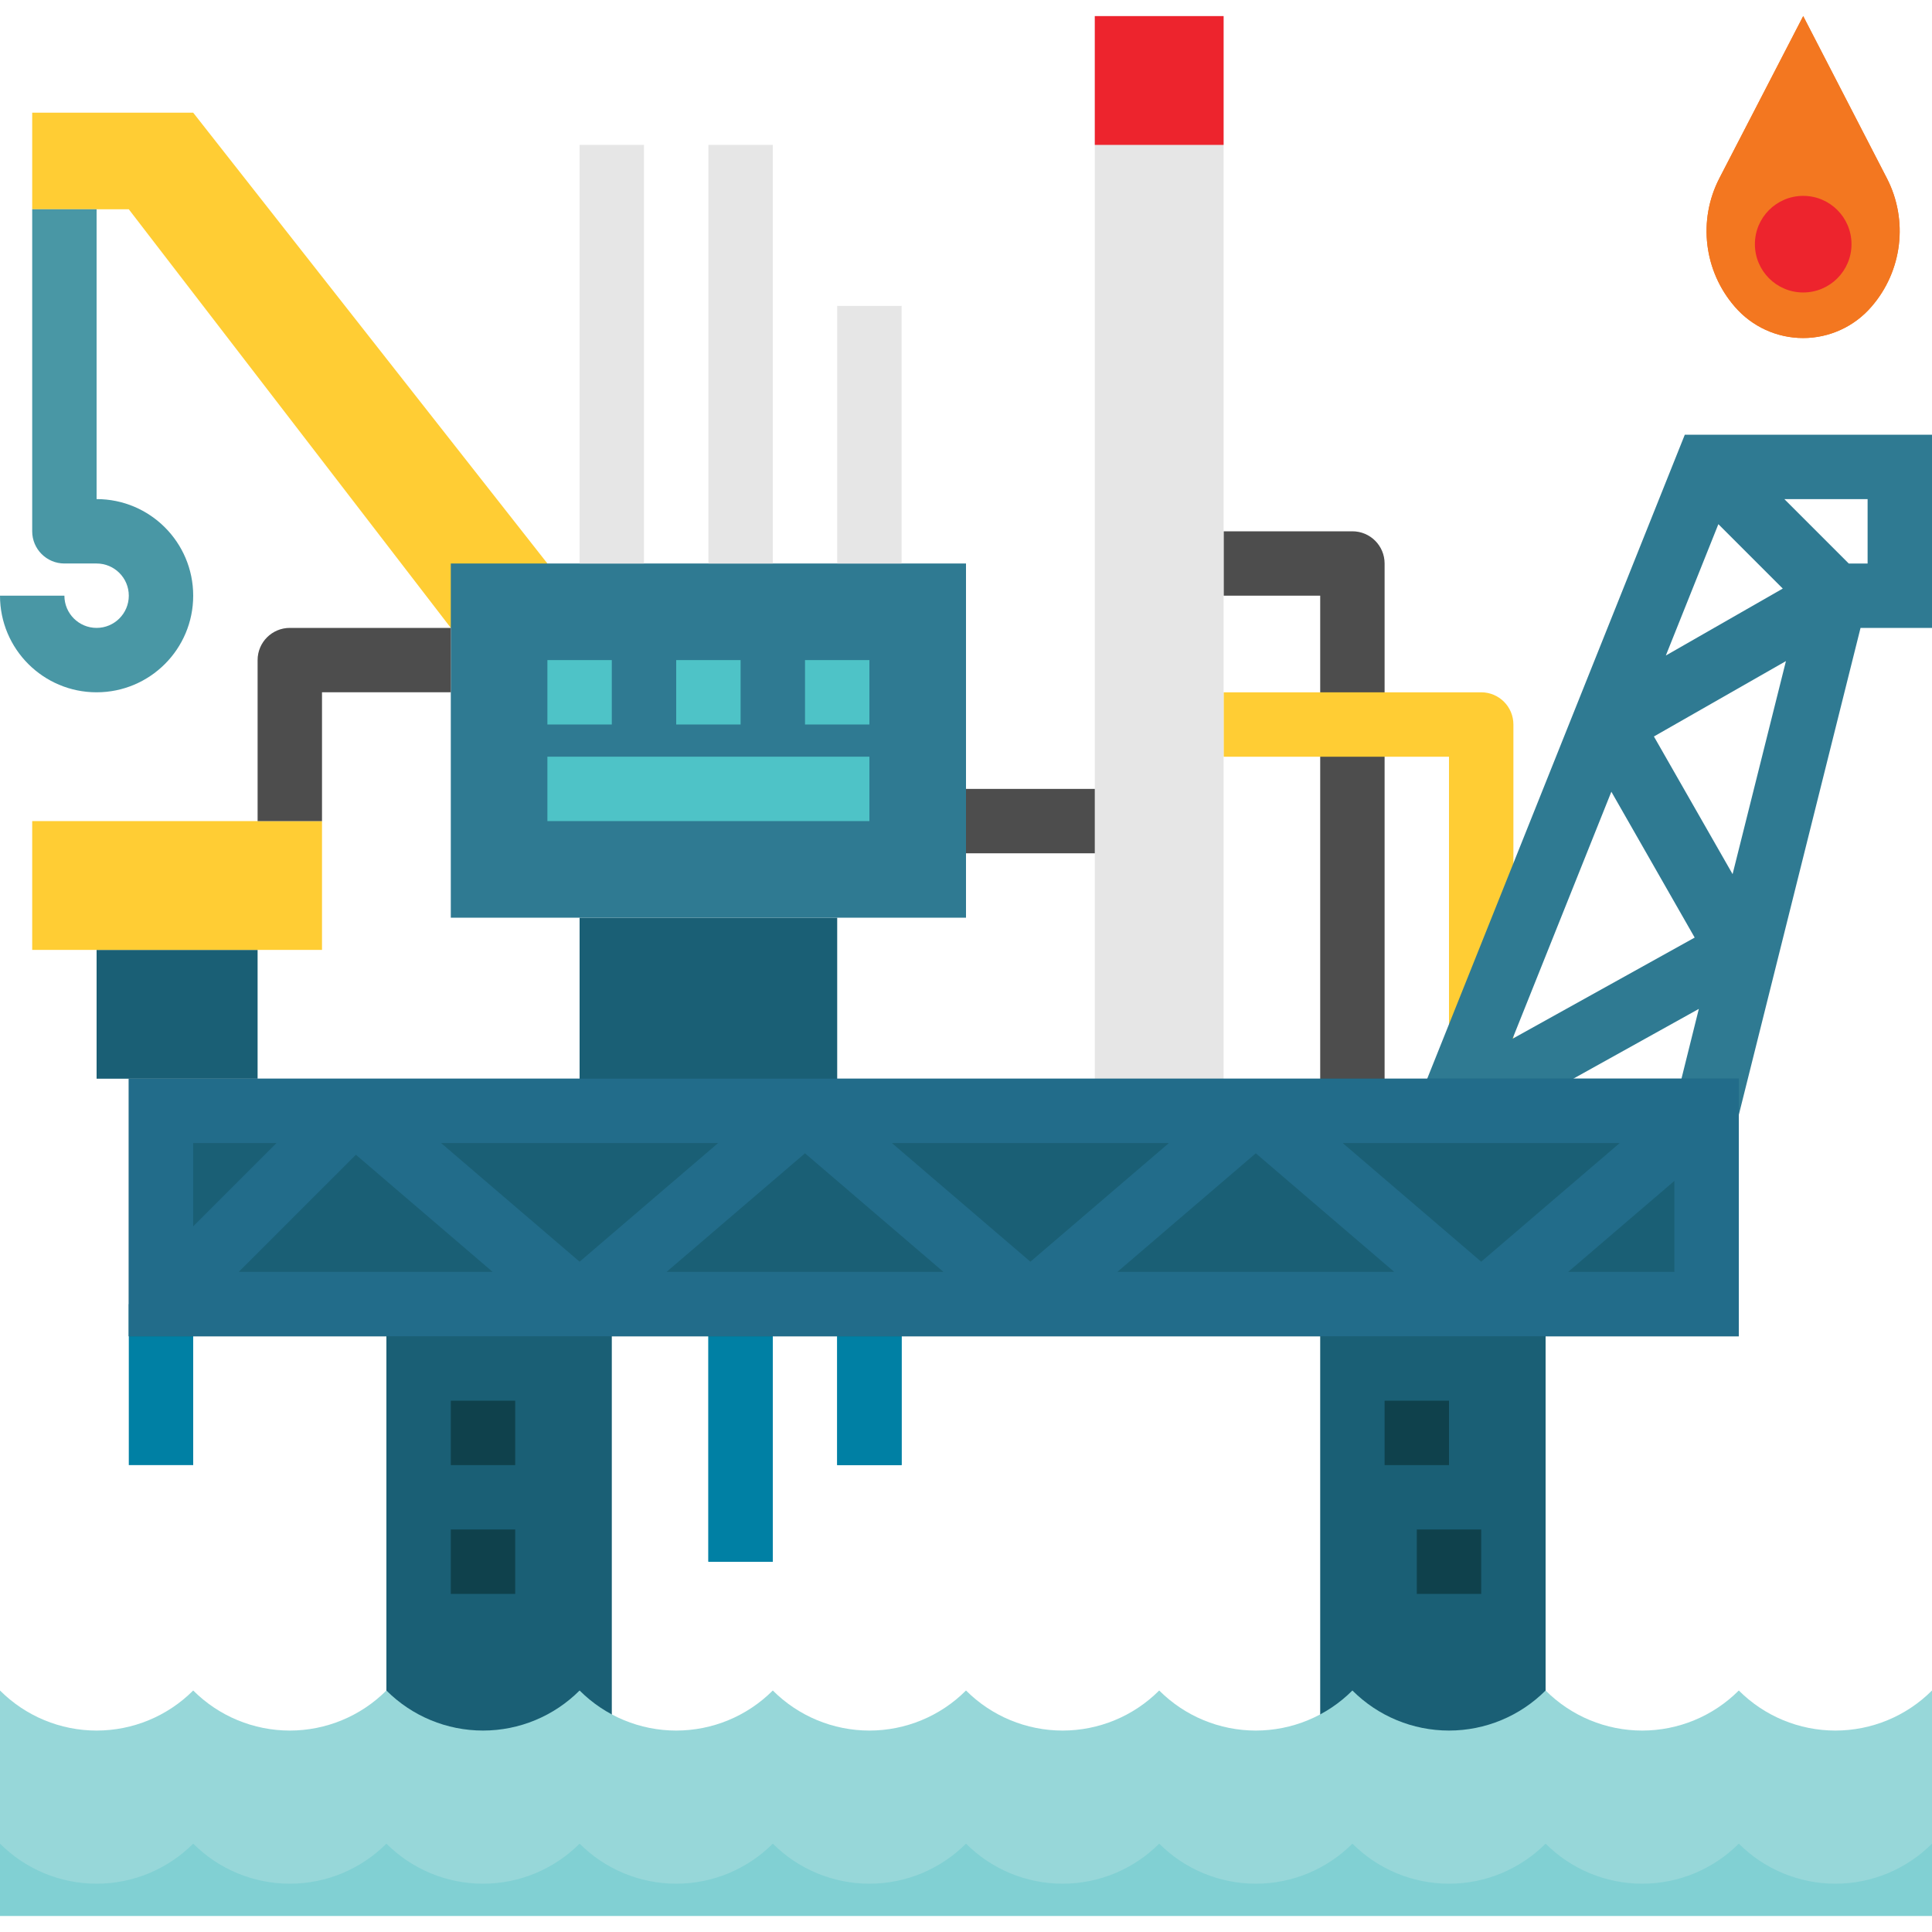 <svg height="480pt" viewBox="0 -4 480 480" width="480pt" xmlns="http://www.w3.org/2000/svg"><path d="m136 136-88-112h-40v24h24l80 104" fill="#ffcd34"/><path d="m344 272h-16v-128h-24v-16h32c4.418 0 8 3.582 8 8zm0 0" fill="#4d4d4d"/><path d="m376 272h-16v-88h-56v-16h64c4.418 0 8 3.582 8 8zm0 0" fill="#ffcd34"/><path d="m24 232h40v32h-40zm0 0" fill="#1a5f75"/><g fill="#0080a4"><path d="m176 320h16v64h-16zm0 0"/><path d="m208 320h16v40h-16zm0 0"/><path d="m176 320h16v64h-16zm0 0"/><path d="m208 320h16v40h-16zm0 0"/></g><path d="m328 320h56v112h-56zm0 0" fill="#1a5f75"/><path d="m96 320h56v112h-56zm0 0" fill="#1a5f75"/><path d="m32 320h16v40h-16zm0 0" fill="#0080a4"/><path d="m418.586 104-70.402 176h82.062l32-128h17.754v-48zm11.871 109.176-19.547-34.199 32.801-18.73zm-30.121-20.473 20.703 36.234-45.262 25.141zm13.535-33.84 13.051-32.633 16 16zm-23 105.137 31.199-17.344-4.316 17.344zm73.129-128h-4.688l-16-16h20.688zm0 0" fill="#2f7a92"/><path d="m144 224h64v48h-64zm0 0" fill="#1a5f75"/><path d="m272 0h32v272h-32zm0 0" fill="#e6e6e6"/><path d="m112 136h128v88h-128zm0 0" fill="#2f7a92"/><path d="m8 200h72v32h-72zm0 0" fill="#ffcd34"/><path d="m80 200h-16v-40c0-4.418 3.582-8 8-8h40v16h-32zm0 0" fill="#4d4d4d"/><path d="m136 160h16v16h-16zm0 0" fill="#4ec3c7"/><path d="m168 160h16v16h-16zm0 0" fill="#4ec3c7"/><path d="m200 160h16v16h-16zm0 0" fill="#4ec3c7"/><path d="m136 184h80v16h-80zm0 0" fill="#4ec3c7"/><path d="m272 0h32v32h-32zm0 0" fill="#ed242d"/><path d="m24 168c-13.254 0-24-10.746-24-24h16c0 4.418 3.582 8 8 8s8-3.582 8-8-3.582-8-8-8h-8c-4.418 0-8-3.582-8-8v-80h16v72c13.254 0 24 10.746 24 24s-10.746 24-24 24zm0 0" fill="#4997a5"/><path d="m240 192h32v16h-32zm0 0" fill="#4d4d4d"/><path d="m431.031 72.23c-7.699-8.844-9.234-21.488-3.871-31.918l20.84-40.312 20.801 40.312c5.363 10.43 3.828 23.074-3.871 31.918-4.258 4.926-10.441 7.754-16.949 7.754-6.508 0-12.695-2.828-16.949-7.754zm0 0" fill="#f37720"/><path d="m431.031 72.23c-7.699-8.844-9.234-21.488-3.871-31.918l20.84-40.312 20.801 40.312c5.363 10.43 3.828 23.074-3.871 31.918-4.258 4.926-10.441 7.754-16.949 7.754-6.508 0-12.695-2.828-16.949-7.754zm0 0" fill="#f37720"/><path d="m144 32h16v104h-16zm0 0" fill="#e6e6e6"/><path d="m176 32h16v104h-16zm0 0" fill="#e6e6e6"/><path d="m208 72h16v64h-16zm0 0" fill="#e6e6e6"/><path d="m344 344h16v16h-16zm0 0" fill="#0f414c"/><path d="m352 376h16v16h-16zm0 0" fill="#0f414c"/><path d="m112 344h16v16h-16zm0 0" fill="#0f414c"/><path d="m112 376h16v16h-16zm0 0" fill="#0f414c"/><path d="m32 264h400v64h-400zm0 0" fill="#1a5f75"/><path d="m312 264h-280v64h400v-64zm-189.602 48h-63.086l29.113-29.105zm-12.797-32h68.797l-34.398 29.465zm90.398 2.535 34.398 29.465h-68.797zm21.602-2.535h68.797l-34.398 29.465zm90.398 2.535 34.398 29.465h-68.797zm21.602-2.535h68.797l-34.398 29.465zm-264.914 0-20.688 20.688v-20.688zm320.914 32 26.398-22.609v22.609zm0 0" fill="#226c8a"/><path d="m0 416c6.363 6.371 14.996 9.953 24 9.953s17.637-3.582 24-9.953c6.363 6.371 14.996 9.953 24 9.953s17.637-3.582 24-9.953c6.363 6.371 14.996 9.953 24 9.953s17.637-3.582 24-9.953c6.363 6.371 14.996 9.953 24 9.953s17.637-3.582 24-9.953c6.363 6.371 14.996 9.953 24 9.953s17.637-3.582 24-9.953c6.363 6.371 14.996 9.953 24 9.953s17.637-3.582 24-9.953c6.363 6.371 14.996 9.953 24 9.953s17.637-3.582 24-9.953c6.363 6.371 14.996 9.953 24 9.953s17.637-3.582 24-9.953c6.363 6.371 14.996 9.953 24 9.953s17.637-3.582 24-9.953c6.363 6.371 14.996 9.953 24 9.953s17.637-3.582 24-9.953v56h-480zm0 0" fill="#97d7d9"/><path d="m0 454.047c6.363 6.375 14.996 9.953 24 9.953s17.637-3.578 24-9.953c6.363 6.375 14.996 9.953 24 9.953s17.637-3.578 24-9.953c6.363 6.375 14.996 9.953 24 9.953s17.637-3.578 24-9.953c6.363 6.375 14.996 9.953 24 9.953s17.637-3.578 24-9.953c6.363 6.375 14.996 9.953 24 9.953s17.637-3.578 24-9.953c6.363 6.375 14.996 9.953 24 9.953s17.637-3.578 24-9.953c6.363 6.375 14.996 9.953 24 9.953s17.637-3.578 24-9.953c6.363 6.375 14.996 9.953 24 9.953s17.637-3.578 24-9.953c6.363 6.375 14.996 9.953 24 9.953s17.637-3.578 24-9.953c6.363 6.375 14.996 9.953 24 9.953s17.637-3.578 24-9.953v17.953h-480zm0 0" fill="#81d0d3"/><path d="m460 56.664c0 6.629-5.371 12-12 12s-12-5.371-12-12c0-6.629 5.371-12 12-12s12 5.371 12 12zm0 0" fill="#ed242d"/></svg>